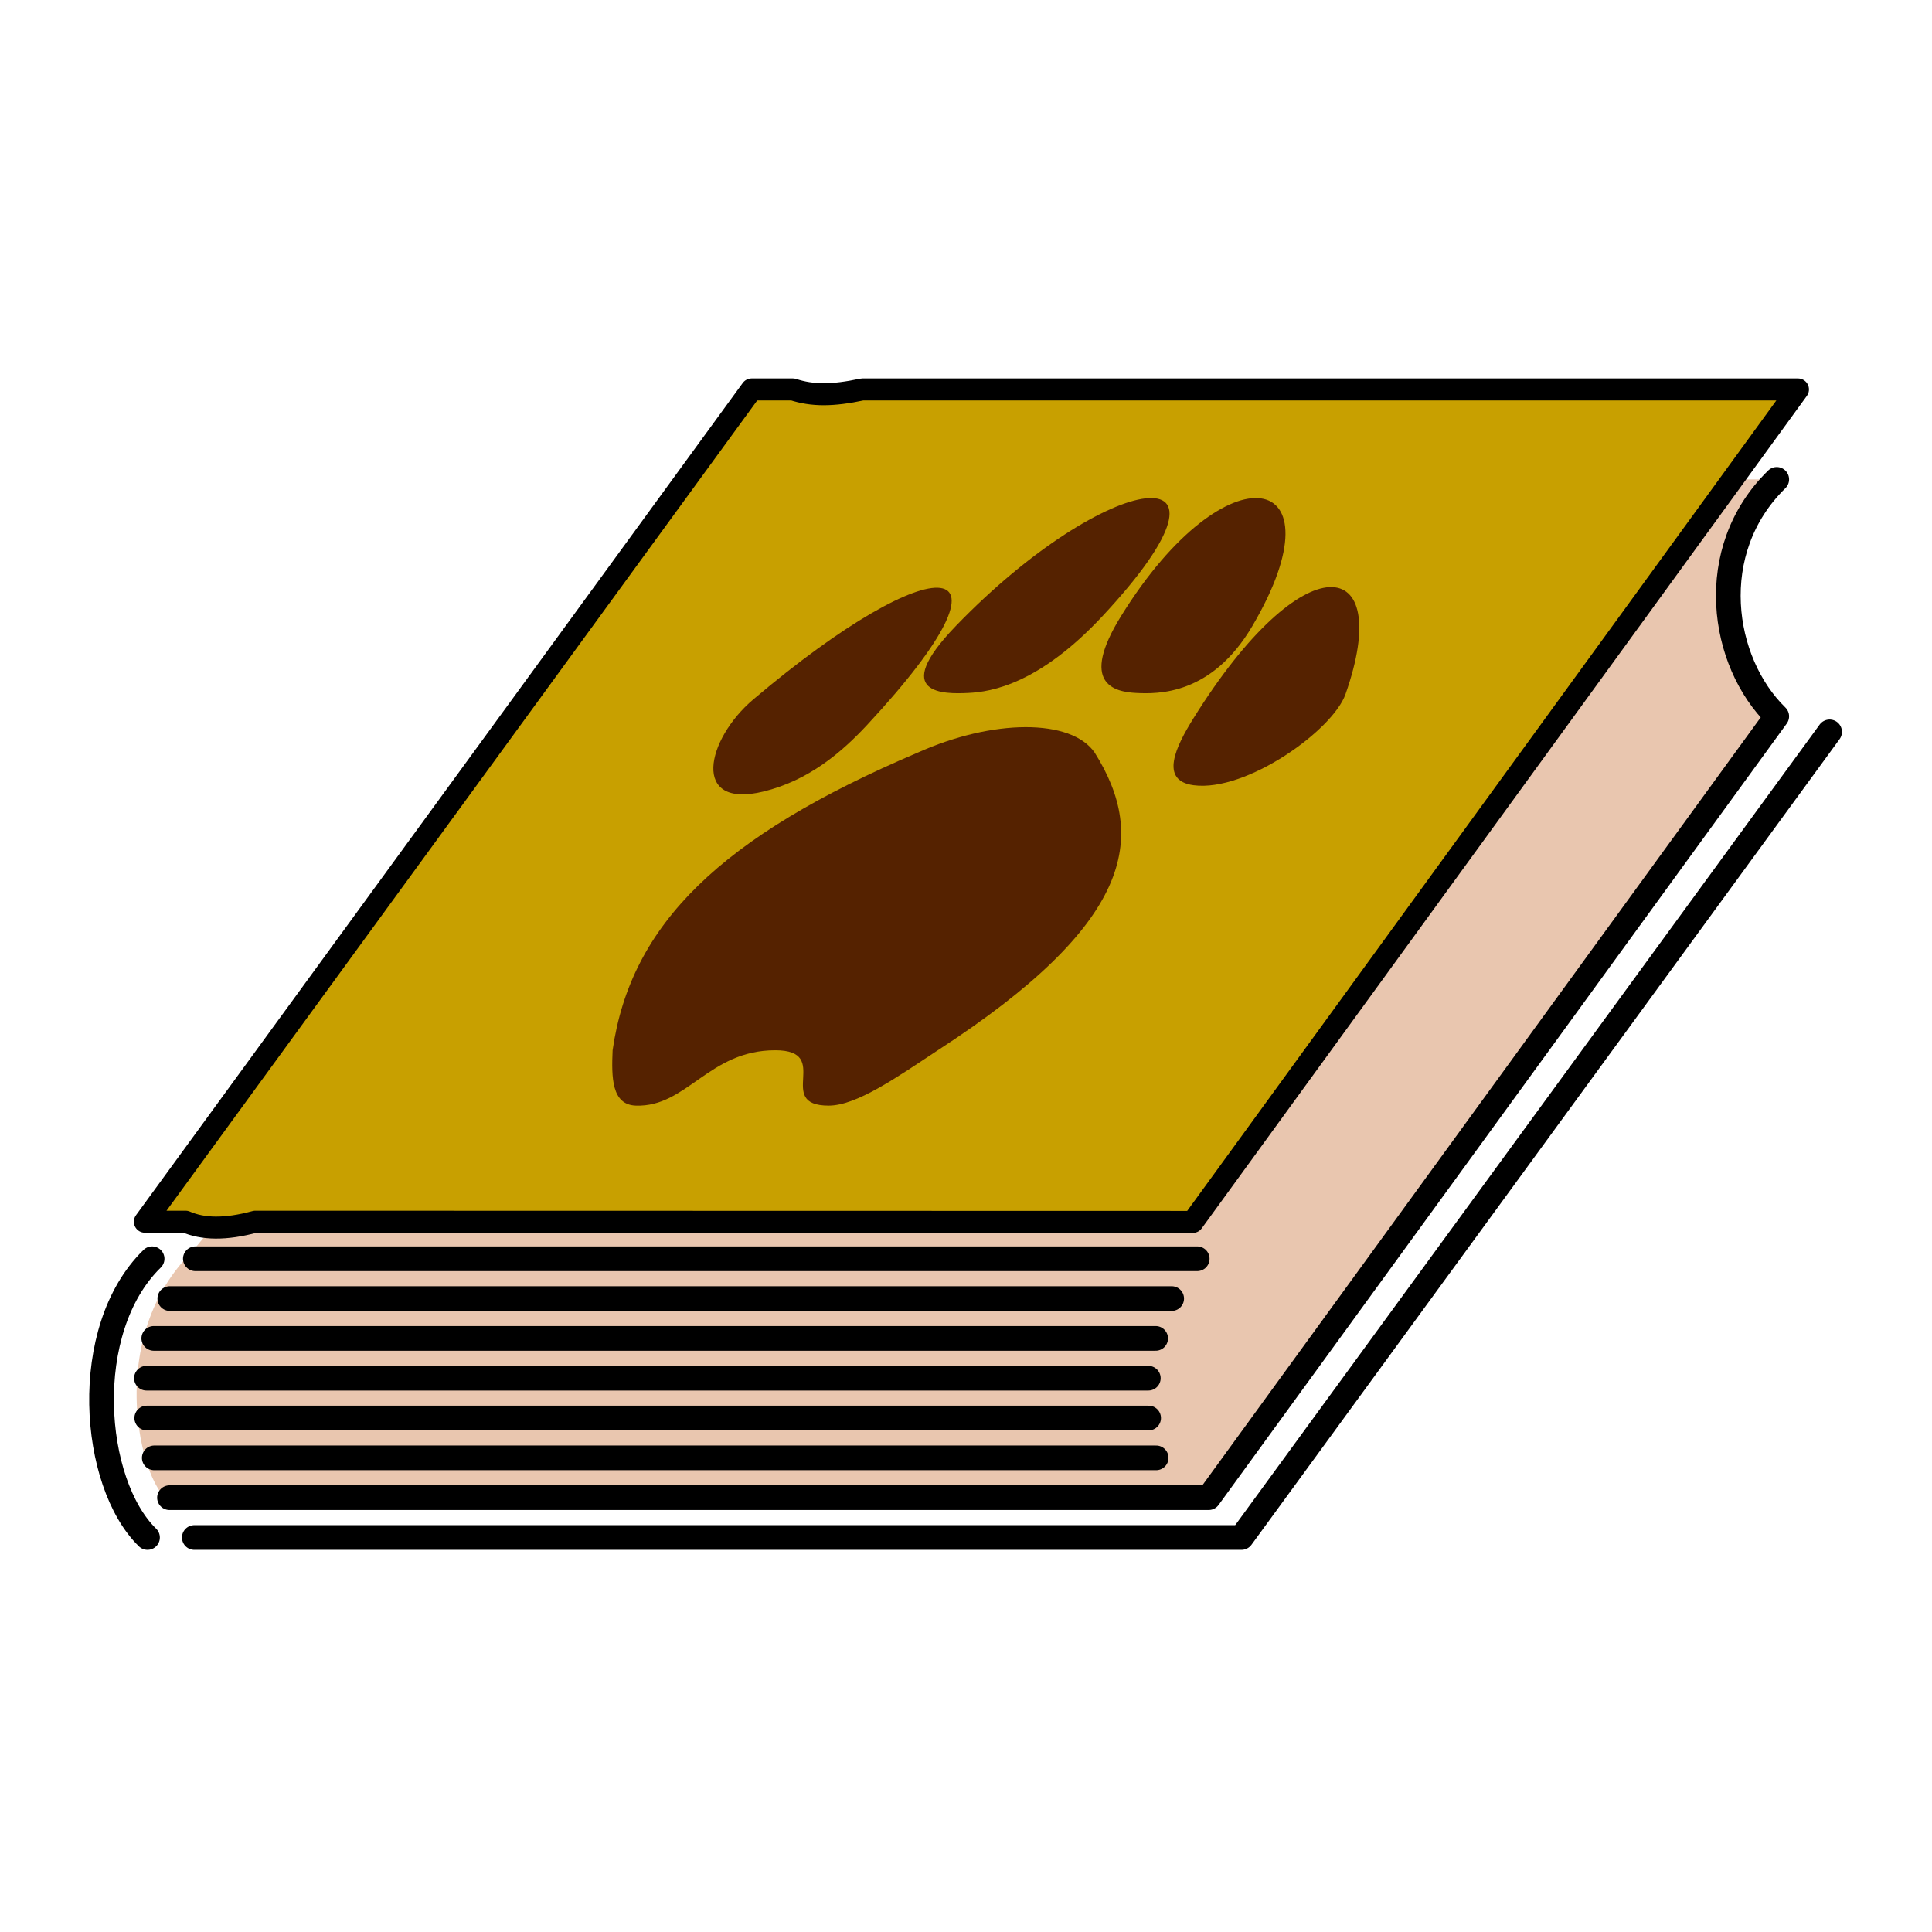 <?xml version="1.0" encoding="UTF-8" standalone="no"?>
<!-- Created with Inkscape (http://www.inkscape.org/) -->

<svg
   xmlns:dc="http://purl.org/dc/elements/1.1/"
   xmlns:cc="http://creativecommons.org/ns#"
   xmlns:rdf="http://www.w3.org/1999/02/22-rdf-syntax-ns#"
   xmlns:svg="http://www.w3.org/2000/svg"
   xmlns="http://www.w3.org/2000/svg"
   xmlns:sodipodi="http://sodipodi.sourceforge.net/DTD/sodipodi-0.dtd"
   xmlns:inkscape="http://www.inkscape.org/namespaces/inkscape"
   width="354.331"
   height="354.331"
   id="svg2"
   version="1.1"
   inkscape:version="0.48.1 r9760"
   sodipodi:docname="journalicon.svg"
   inkscape:export-filename="/media/FireTwo/FidoMembership/fidoonline/media/journalicon.png"
   inkscape:export-xdpi="21.34"
   inkscape:export-ydpi="21.34">
  <defs
     id="defs4">
    <inkscape:path-effect
       effect="interpolate"
       id="path-effect3786"
       is_visible="true"
       trajectory="M 201.961,912.362 C 191.217,923.322 193.827,944.474 201.813,952.362"
       equidistant_spacing="true"
       steps="8"
       trajectory-nodetypes="cc" />
    <inkscape:path-effect
       effect="interpolate"
       id="path-effect3779"
       is_visible="true"
       trajectory="M 201.813,952.362 201.961,912.362"
       equidistant_spacing="true"
       steps="5" />
    <inkscape:path-effect
       effect="interpolate"
       id="path-effect3772"
       is_visible="true"
       trajectory="M 201.961,912.362 201.813,952.362"
       equidistant_spacing="true"
       steps="10" />
    <inkscape:path-effect
       effect="interpolate"
       id="path-effect3769"
       is_visible="true"
       trajectory="M 201.961,912.362 201.813,952.362"
       equidistant_spacing="true"
       steps="5" />
    <inkscape:perspective
       sodipodi:type="inkscape:persp3d"
       inkscape:vp_x="0 : 0.5 : 1"
       inkscape:vp_y="0 : 1000 : 0"
       inkscape:vp_z="1 : 0.5 : 1"
       inkscape:persp3d-origin="0.5 : 0.33333333 : 1"
       id="perspective2900" />
    <inkscape:perspective
       id="perspective12"
       inkscape:persp3d-origin="256 : 170.66667 : 1"
       inkscape:vp_z="512 : 256 : 1"
       inkscape:vp_y="0 : 1000 : 0"
       inkscape:vp_x="0 : 256 : 1"
       sodipodi:type="inkscape:persp3d" />
    <inkscape:path-effect
       bendpath2-nodetypes="cc"
       bendpath4-nodetypes="cc"
       bendpath1-nodetypes="cc"
       bendpath3-nodetypes="cc"
       bendpath4="m 143.992,187 c 8.565,75.134 9.492,150.269 0,225.403"
       bendpath3="m 167.141,407.322 c 71.433,-19.04 117.869,-17.901 176.898,-0.565"
       bendpath2="m 365.494,187 c -6.009,74.276 -4.483,149.629 0,225.403"
       bendpath1="m 145.121,198.292 c 73.834,-5.044 147.668,-3.963 221.502,0"
       xx="true"
       yy="true"
       is_visible="true"
       id="path-effect2871"
       effect="envelope" />
  </defs>
  <sodipodi:namedview
     id="base"
     pagecolor="#ffffff"
     bordercolor="#41a6e6"
     borderopacity="1"
     inkscape:pageopacity="0.0"
     inkscape:pageshadow="2"
     inkscape:zoom="2.1420668"
     inkscape:cx="94.768287"
     inkscape:cy="177.16534"
     inkscape:document-units="px"
     inkscape:current-layer="layer1"
     showgrid="false"
     units="mm"
     showguides="true"
     inkscape:guide-bbox="true"
     inkscape:object-paths="true"
     inkscape:snap-global="false"
     inkscape:window-width="1680"
     inkscape:window-height="998"
     inkscape:window-x="0"
     inkscape:window-y="26"
     inkscape:window-maximized="1">
    <sodipodi:guide
       orientation="1,0"
       position="273.848,120.644"
       id="guide3759" />
  </sodipodi:namedview>
  <g
     inkscape:label="Layer 1"
     inkscape:groupmode="layer"
     id="layer1"
     transform="translate(0,-698.031)">
    <g
       id="journalgroup"
       inkscape:label="Journal Group"
       transform="matrix(1.278,0,0,1.278,-76.712,-231.653)">
      <path
         id="pagecolor"
         style="fill:#e9c6af;stroke:none"
         d="M 233.47,942.362 315,830.249 C 306.98,822.436 304.562,806.454 315,796.249 164,796.249 164.333,796.029 164.333,796.029 164.333,796.029 98.005,896.076 87,907.695 73.122,922.348 82.444,947.254 86.007,942.362 z"
         inkscape:connector-curvature="0"
         sodipodi:nodetypes="ccccscc" />
      <path
         sodipodi:nodetypes="ccccccccc"
         inkscape:connector-curvature="0"
         id="bookcover"
         d="M 167.891,783.339 173.798,783.339 C 176.595,784.253 179.506,784.256 183.779,783.339 L 318.044,783.339 231.2,902.804 96.668,902.775 C 92.346,903.953 89.096,903.849 86.657,902.775 L 80.815,902.775 z"
         style="color:#000000;fill:#c8a000;fill-opacity:1;fill-rule:nonzero;stroke:#000000;stroke-width:3.158;stroke-linecap:round;stroke-linejoin:round;stroke-miterlimit:4;stroke-opacity:1;marker:none;visibility:visible;display:inline;overflow:visible;enable-background:accumulate" />
      <path
         inkscape:connector-curvature="0"
         id="pg-01"
         d="M 88.058,908.092 231.833,908.092"
         style="fill:none;stroke:#000000;stroke-width:3.543;stroke-linecap:round;stroke-linejoin:round;stroke-miterlimit:4;stroke-opacity:1" />
      <path
         inkscape:connector-curvature="0"
         id="pg-02"
         d="M 84.392,913.806 228.167,913.806"
         style="fill:none;stroke:#000000;stroke-width:3.543;stroke-linecap:round;stroke-linejoin:round;stroke-miterlimit:4;stroke-opacity:1" />
      <path
         inkscape:connector-curvature="0"
         id="pg-03"
         d="M 82.094,919.52 225.868,919.52"
         style="fill:none;stroke:#000000;stroke-width:3.543;stroke-linecap:round;stroke-linejoin:round;stroke-miterlimit:4;stroke-opacity:1" />
      <path
         inkscape:connector-curvature="0"
         id="pg-04"
         d="M 81.04,925.234 224.815,925.234"
         style="fill:none;stroke:#000000;stroke-width:3.543;stroke-linecap:round;stroke-linejoin:round;stroke-miterlimit:4;stroke-opacity:1" />
      <path
         inkscape:connector-curvature="0"
         id="pg-06"
         d="M 81.085,930.949 224.86,930.949"
         style="fill:none;stroke:#000000;stroke-width:3.543;stroke-linecap:round;stroke-linejoin:round;stroke-miterlimit:4;stroke-opacity:1" />
      <path
         inkscape:connector-curvature="0"
         id="pg-07"
         d="M 82.165,936.663 225.939,936.663"
         style="fill:none;stroke:#000000;stroke-width:3.543;stroke-linecap:round;stroke-linejoin:round;stroke-miterlimit:4;stroke-opacity:1" />
      <path
         sodipodi:nodetypes="ccc"
         inkscape:connector-curvature="0"
         id="bookcoverbottom"
         d="M 87.911,948.092 238.185,948.092 322.586,832.481"
         style="fill:none;stroke:#000000;stroke-width:3.543;stroke-linecap:round;stroke-linejoin:round;stroke-miterlimit:4;stroke-opacity:1" />
      <path
         sodipodi:nodetypes="cc"
         inkscape:connector-curvature="0"
         id="spine"
         d="M 81.855,908.092 C 71.416,918.297 73.173,940.279 81.193,948.092"
         style="fill:none;stroke:#000000;stroke-width:3.543;stroke-linecap:round;stroke-linejoin:round;stroke-miterlimit:4;stroke-opacity:1;stroke-dasharray:none" />
      <path
         sodipodi:nodetypes="cccc"
         inkscape:connector-curvature="0"
         d="M 315,796.249 C 304.562,806.454 306.98,822.436 315,830.249 L 233.47,942.377 84.347,942.377"
         style="fill:none;stroke:#000000;stroke-width:3.543;stroke-linecap:round;stroke-linejoin:round;stroke-miterlimit:4;stroke-opacity:1;stroke-dasharray:none"
         id="pg-08" />
    </g>
    <g
       transform="matrix(1.583,0,1.15,-1.482,39.057,921.448)"
       inkscape:label="path"
       id="layer1-5"
       style="fill:#552200">
      <g
         inkscape:label="Dog Paw Group"
         id="dogpawgroup"
         style="fill:#552200">
        <path
           style="fill:#552200;fill-opacity:1;stroke:none"
           d="M 68.659,61.841 C 69.15,58.419 70.261,54.147 74.689,53.58 81.441,52.716 85.876,60.39 84.102,64.851 77.182,82.266 65.51,83.76 68.659,61.841 z"
           id="right-outer-toe"
           inkscape:label="Right Outer Toe"
           inkscape:connector-curvature="0" />
        <path
           style="fill:#552200;fill-opacity:1;stroke:none"
           d="M 39.769,57.599 C 24.514,47.246 21.972,36.367 31.206,20.781 33.503,17.433 35.986,14.033 38.871,13.932 44.944,13.718 42.329,20.781 50.045,20.781 56.759,20.781 54.874,13.932 61.218,13.932 64.466,13.932 66.595,17.473 68.883,20.781 80.073,36.426 74.123,47.084 60.32,57.599 54.507,61.859 45.443,61.786 39.769,57.599 z"
           id="center-pad"
           inkscape:label="Center Pad"
           inkscape:connector-curvature="0" />
        <path
           style="fill:#552200;fill-opacity:1;stroke:none"
           d="M 31.447,61.059 C 30.956,57.637 29.667,54.162 25.417,52.799 18.58,50.606 14.082,59.25 15.966,64.211 23.196,83.255 34.596,82.978 31.447,61.059 z"
           id="left-outer-toe"
           inkscape:label="Left Outer Toe"
           inkscape:connector-curvature="0" />
        <path
           style="fill:#552200;fill-opacity:1;stroke:none"
           d="M 32.827,73.296 C 31.309,64.703 37.664,64.865 40.281,65 42.898,65.135 47.709,66.12 48.936,74.54 52.009,95.64 36.242,92.624 32.827,73.296 z"
           id="left-inner-toe"
           inkscape:label="Left Inner Toe"
           inkscape:connector-curvature="0" />
        <path
           style="fill:#552200;fill-opacity:1;stroke:none"
           d="M 67.181,73.296 C 68.7,64.703 62.345,64.865 59.728,65 57.11,65.135 52.299,66.12 51.073,74.54 47.999,95.64 63.766,92.624 67.181,73.296 z"
           id="right-inner-toe"
           inkscape:label="Right Inner Toe"
           inkscape:connector-curvature="0" />
      </g>
    </g>
  </g>
</svg>
